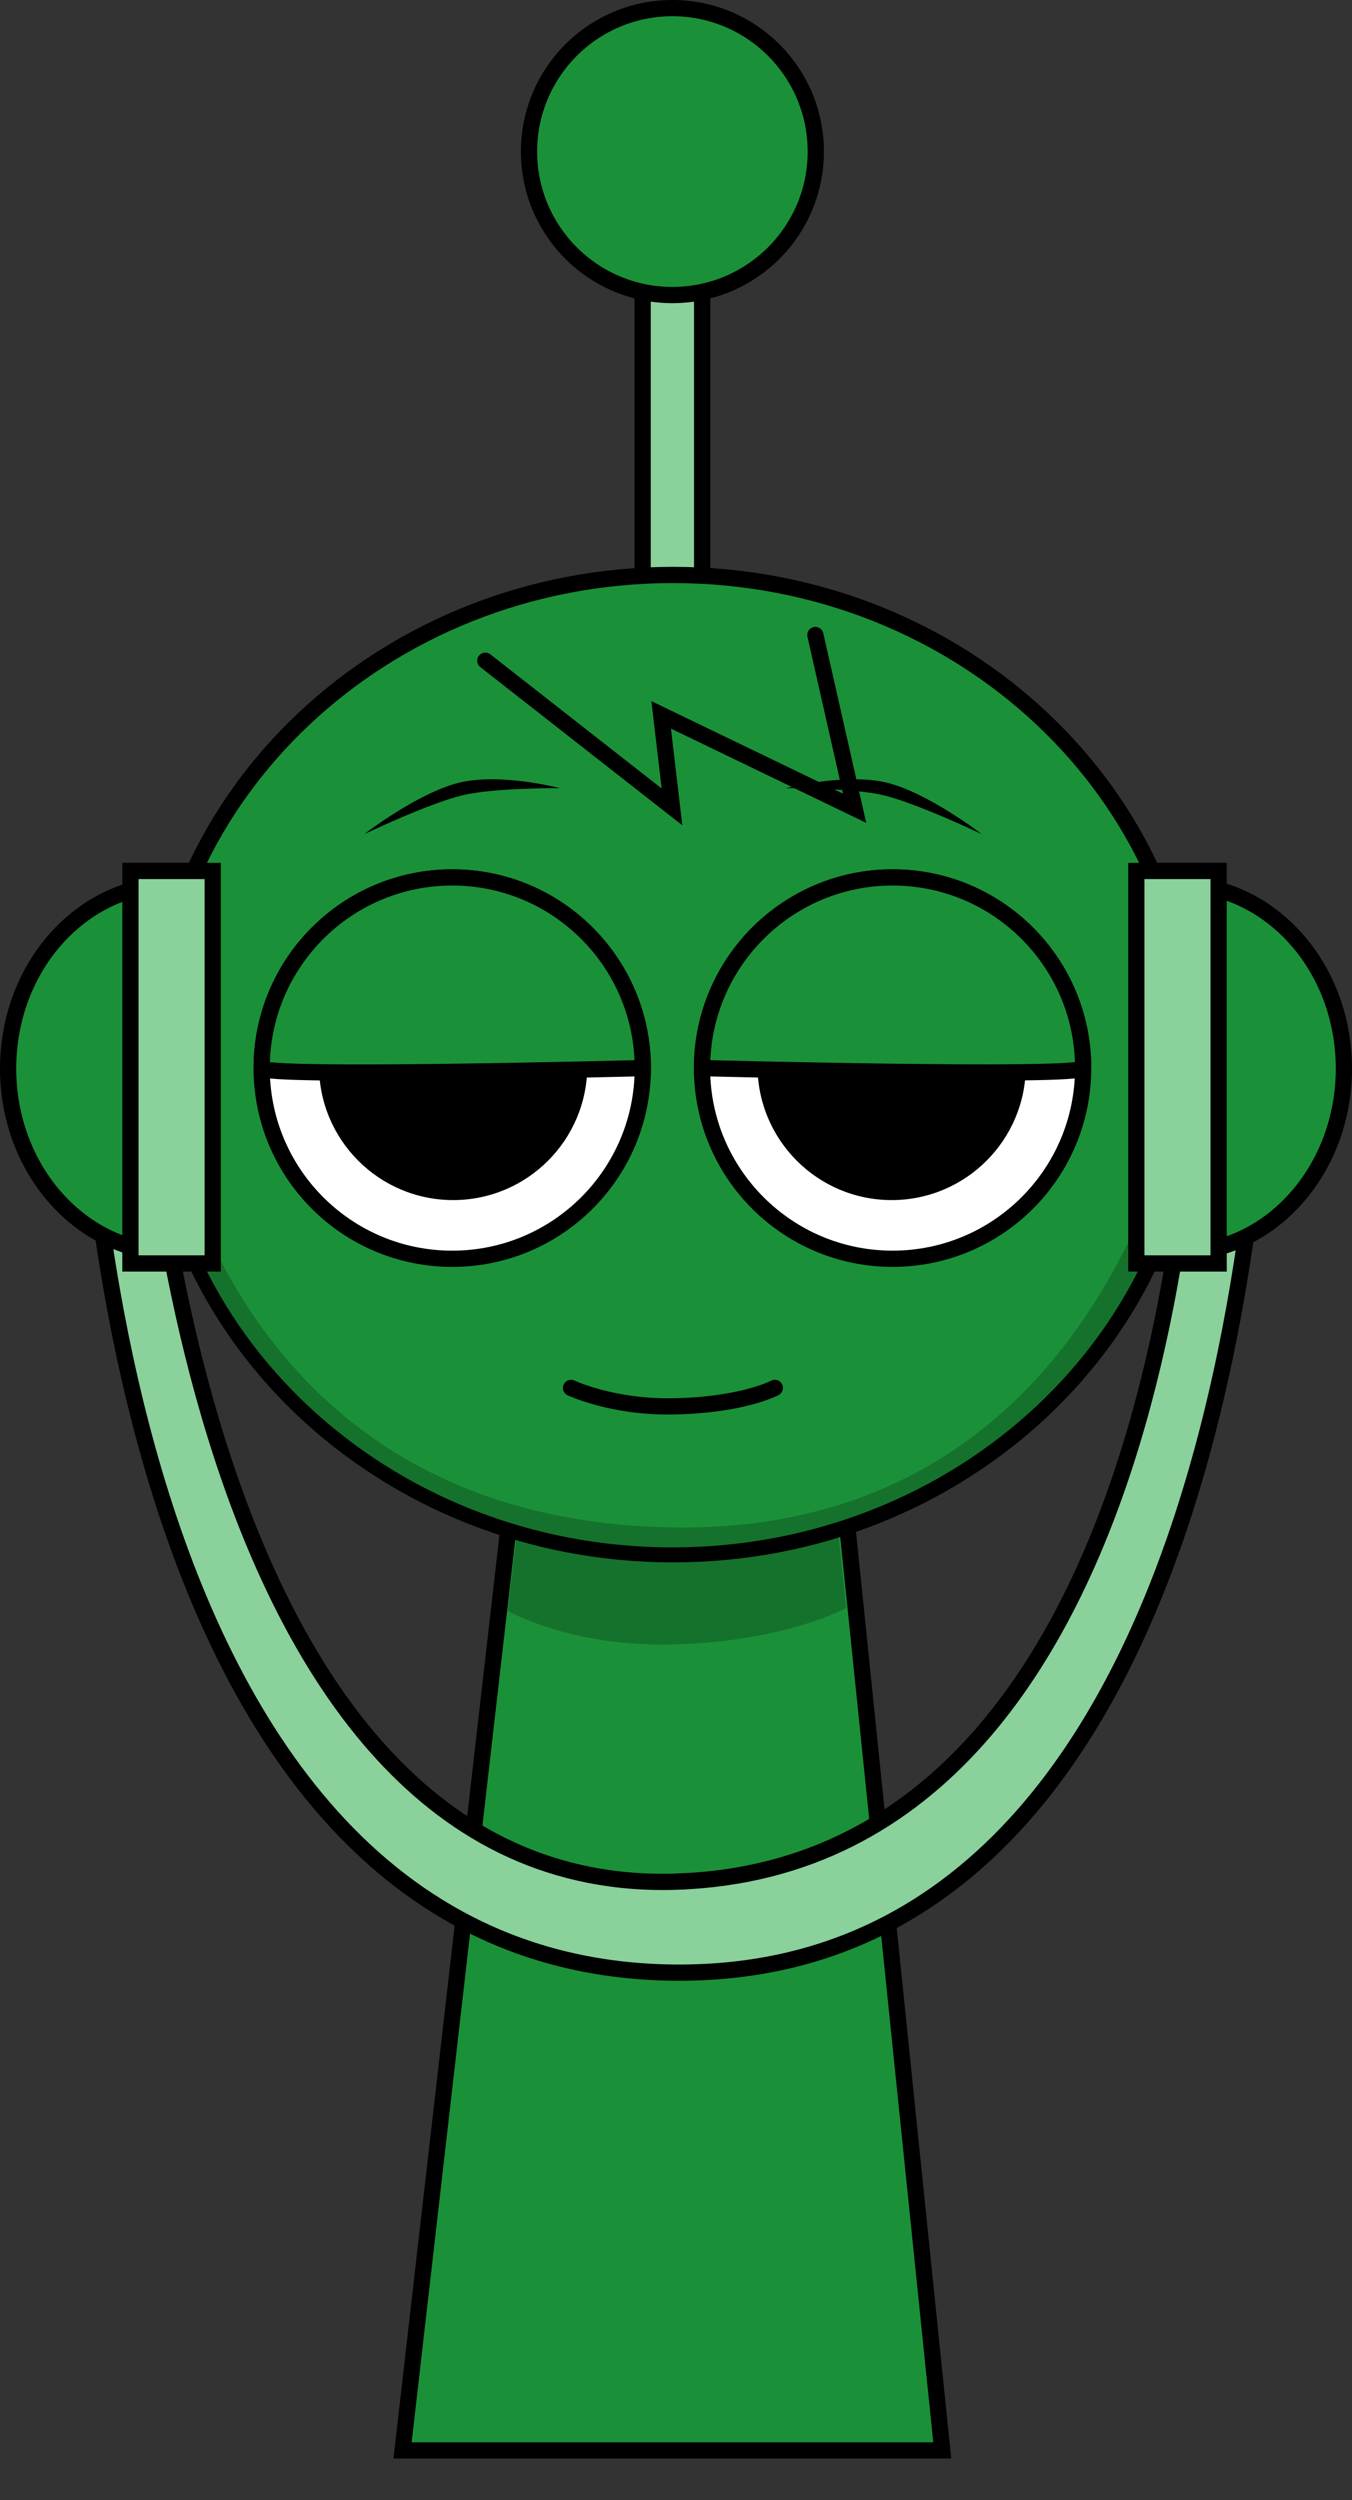 <svg version="1.1" xmlns="http://www.w3.org/2000/svg" xmlns:xlink="http://www.w3.org/1999/xlink" width="166.59" height="307.867" viewBox="0,0,166.59,307.867"><rect x="0" y="0" width="166.59" height="307.867" fill="#333333" stroke="none"/><g transform="translate(-157.148,-5.746)"><g stroke-miterlimit="10"><path d="M179.284,313.613v-267.225h123.182v267.225z" fill-opacity="0.01" fill="#000000" stroke="none" stroke-width="0" stroke-linecap="butt"/><g stroke="#000000" stroke-width="2" stroke-linecap="butt"><path d="M236.333,94.413l0,-70h7.333l0,70z" fill="#8bd19c"/><path d="M240,42.079c-9.757,0 -17.667,-7.91 -17.667,-17.667c0,-9.757 7.91,-17.667 17.667,-17.667c9.757,0 17.667,7.91 17.667,17.667c0,9.757 -7.91,17.667 -17.667,17.667z" fill="#1a9138"/></g><path d="M206.75,307.5l15.143,-131.842l37.783,-0.158l13.574,132z" fill="#1a9138" stroke="#000000" stroke-width="2" stroke-linecap="butt"/><path d="M219.7,204.113l3.121,-26.328l35.831,-0.142l2.767,26.106c0,0 -7.515,4.196 -21.559,4.51c-12.485,0.279 -20.16,-4.146 -20.16,-4.146z" fill="#15722c" stroke="#000000" stroke-width="0" stroke-linecap="butt"/><path d="M175.84,136.846c0,-33.302 28.76,-60.298 64.237,-60.298c35.477,0 64.237,26.996 64.237,60.298c0,33.302 -28.76,60.298 -64.237,60.298c-35.477,0 -64.237,-26.996 -64.237,-60.298z" fill="#1a9138" stroke="#000000" stroke-width="2" stroke-linecap="butt"/><path d="M176.563,136.9c0,-0.728 5.207,55.919 63.36,56.934c55.564,0.97 63.514,-57.953 63.514,-56.934c0,32.805 -28.402,59.398 -63.437,59.398c-35.035,0 -63.437,-26.594 -63.437,-59.398z" fill="#15722c" stroke="#000000" stroke-width="0" stroke-linecap="butt"/><path d="M189.39,137.276c0,-12.968 10.513,-23.481 23.481,-23.481c12.968,0 23.481,10.513 23.481,23.481c0,12.968 -10.513,23.481 -23.481,23.481c-12.968,0 -23.481,-10.513 -23.481,-23.481z" fill="#ffffff" stroke="#000000" stroke-width="2" stroke-linecap="butt"/><path d="M196.456,137c0,-9.128 7.4,-16.528 16.528,-16.528c9.128,0 16.528,7.4 16.528,16.528c0,9.128 -7.4,16.528 -16.528,16.528c-9.128,0 -16.528,-7.4 -16.528,-16.528z" fill="#000000" stroke="none" stroke-width="0" stroke-linecap="butt"/><path d="M267.129,160.756c-12.968,0 -23.481,-10.513 -23.481,-23.481c0,-12.968 10.513,-23.481 23.481,-23.481c12.968,0 23.481,10.513 23.481,23.481c0,12.968 -10.513,23.481 -23.481,23.481z" fill="#ffffff" stroke="#000000" stroke-width="2" stroke-linecap="butt"/><path d="M267.017,153.528c-9.128,0 -16.528,-7.4 -16.528,-16.528c0,-9.128 7.4,-16.528 16.528,-16.528c9.128,0 16.528,7.4 16.528,16.528c0,9.128 -7.4,16.528 -16.528,16.528z" fill="#000000" stroke="none" stroke-width="0" stroke-linecap="butt"/><path d="M189.39,137.276c0,-12.968 10.513,-23.481 23.481,-23.481c12.968,0 23.481,10.513 23.481,23.481c0,0 -46.961,1.232 -46.961,0z" fill="#1a9138" stroke="#000000" stroke-width="2" stroke-linecap="butt"/><path d="M243.649,137.276c0,-12.968 10.513,-23.481 23.481,-23.481c12.968,0 23.481,10.513 23.481,23.481c0,1.214 -46.961,0 -46.961,0z" fill="#1a9138" stroke="#000000" stroke-width="2" stroke-linecap="butt"/><path d="M240.713,237.452c63.859,-2.357 63.855,-106.234 63.855,-106.234l8.664,-6.406c0,0 1.216,124.012 -72.519,123.851c-74.101,-0.161 -73.481,-122.783 -73.481,-122.783l7.38,4.805c0,0 4.257,109.051 66.101,106.768z" fill="#8bd19c" stroke="#000000" stroke-width="2" stroke-linecap="butt"/><path d="M252.617,176.656c0,0 -4.097,2.199 -12.911,2.278c-7.266,0.065 -12.199,-2.278 -12.199,-2.278" fill="none" stroke="#000000" stroke-width="2" stroke-linecap="round"/><path d="M158.148,137.33c0,-12.518 9.081,-22.667 20.282,-22.667c1.014,0 1.186,45.333 0,45.333c-11.201,0 -20.282,-10.148 -20.282,-22.667z" fill="#1a9138" stroke="#000000" stroke-width="2" stroke-linecap="butt"/><path d="M173.219,161.33v-48.333h10.141v48.333z" fill="#8bd19c" stroke="#000000" stroke-width="2" stroke-linecap="butt"/><path d="M302.457,159.997c-1.186,0 -1.014,-45.333 0,-45.333c11.201,0 20.282,10.148 20.282,22.667c0,12.518 -9.081,22.667 -20.282,22.667z" fill="#1a9138" stroke="#000000" stroke-width="2" stroke-linecap="butt"/><path d="M297.164,161.33v-48.333h10.141v48.333z" fill="#8bd19c" stroke="#000000" stroke-width="2" stroke-linecap="butt"/><path d="M257.616,83.943l4.833,21.333l-23.833,-11.5l1.333,11.333l-23,-18" fill="none" stroke="#000000" stroke-width="2" stroke-linecap="round"/><path d="M202.028,108.467c0,0 6.709,-5.169 11.797,-6.364c5.088,-1.194 12.334,0.699 12.334,0.699c0,0 -8.038,-0.06 -11.968,0.862c-4.106,0.964 -12.164,4.802 -12.164,4.802z" fill="#000000" stroke="none" stroke-width="0" stroke-linecap="butt"/><path d="M265.962,103.665c-3.929,-0.922 -11.968,-0.862 -11.968,-0.862c0,0 7.246,-1.894 12.334,-0.699c5.088,1.194 11.797,6.364 11.797,6.364c0,0 -8.057,-3.838 -12.164,-4.802z" fill="#000000" stroke="none" stroke-width="0" stroke-linecap="butt"/></g></g></svg>